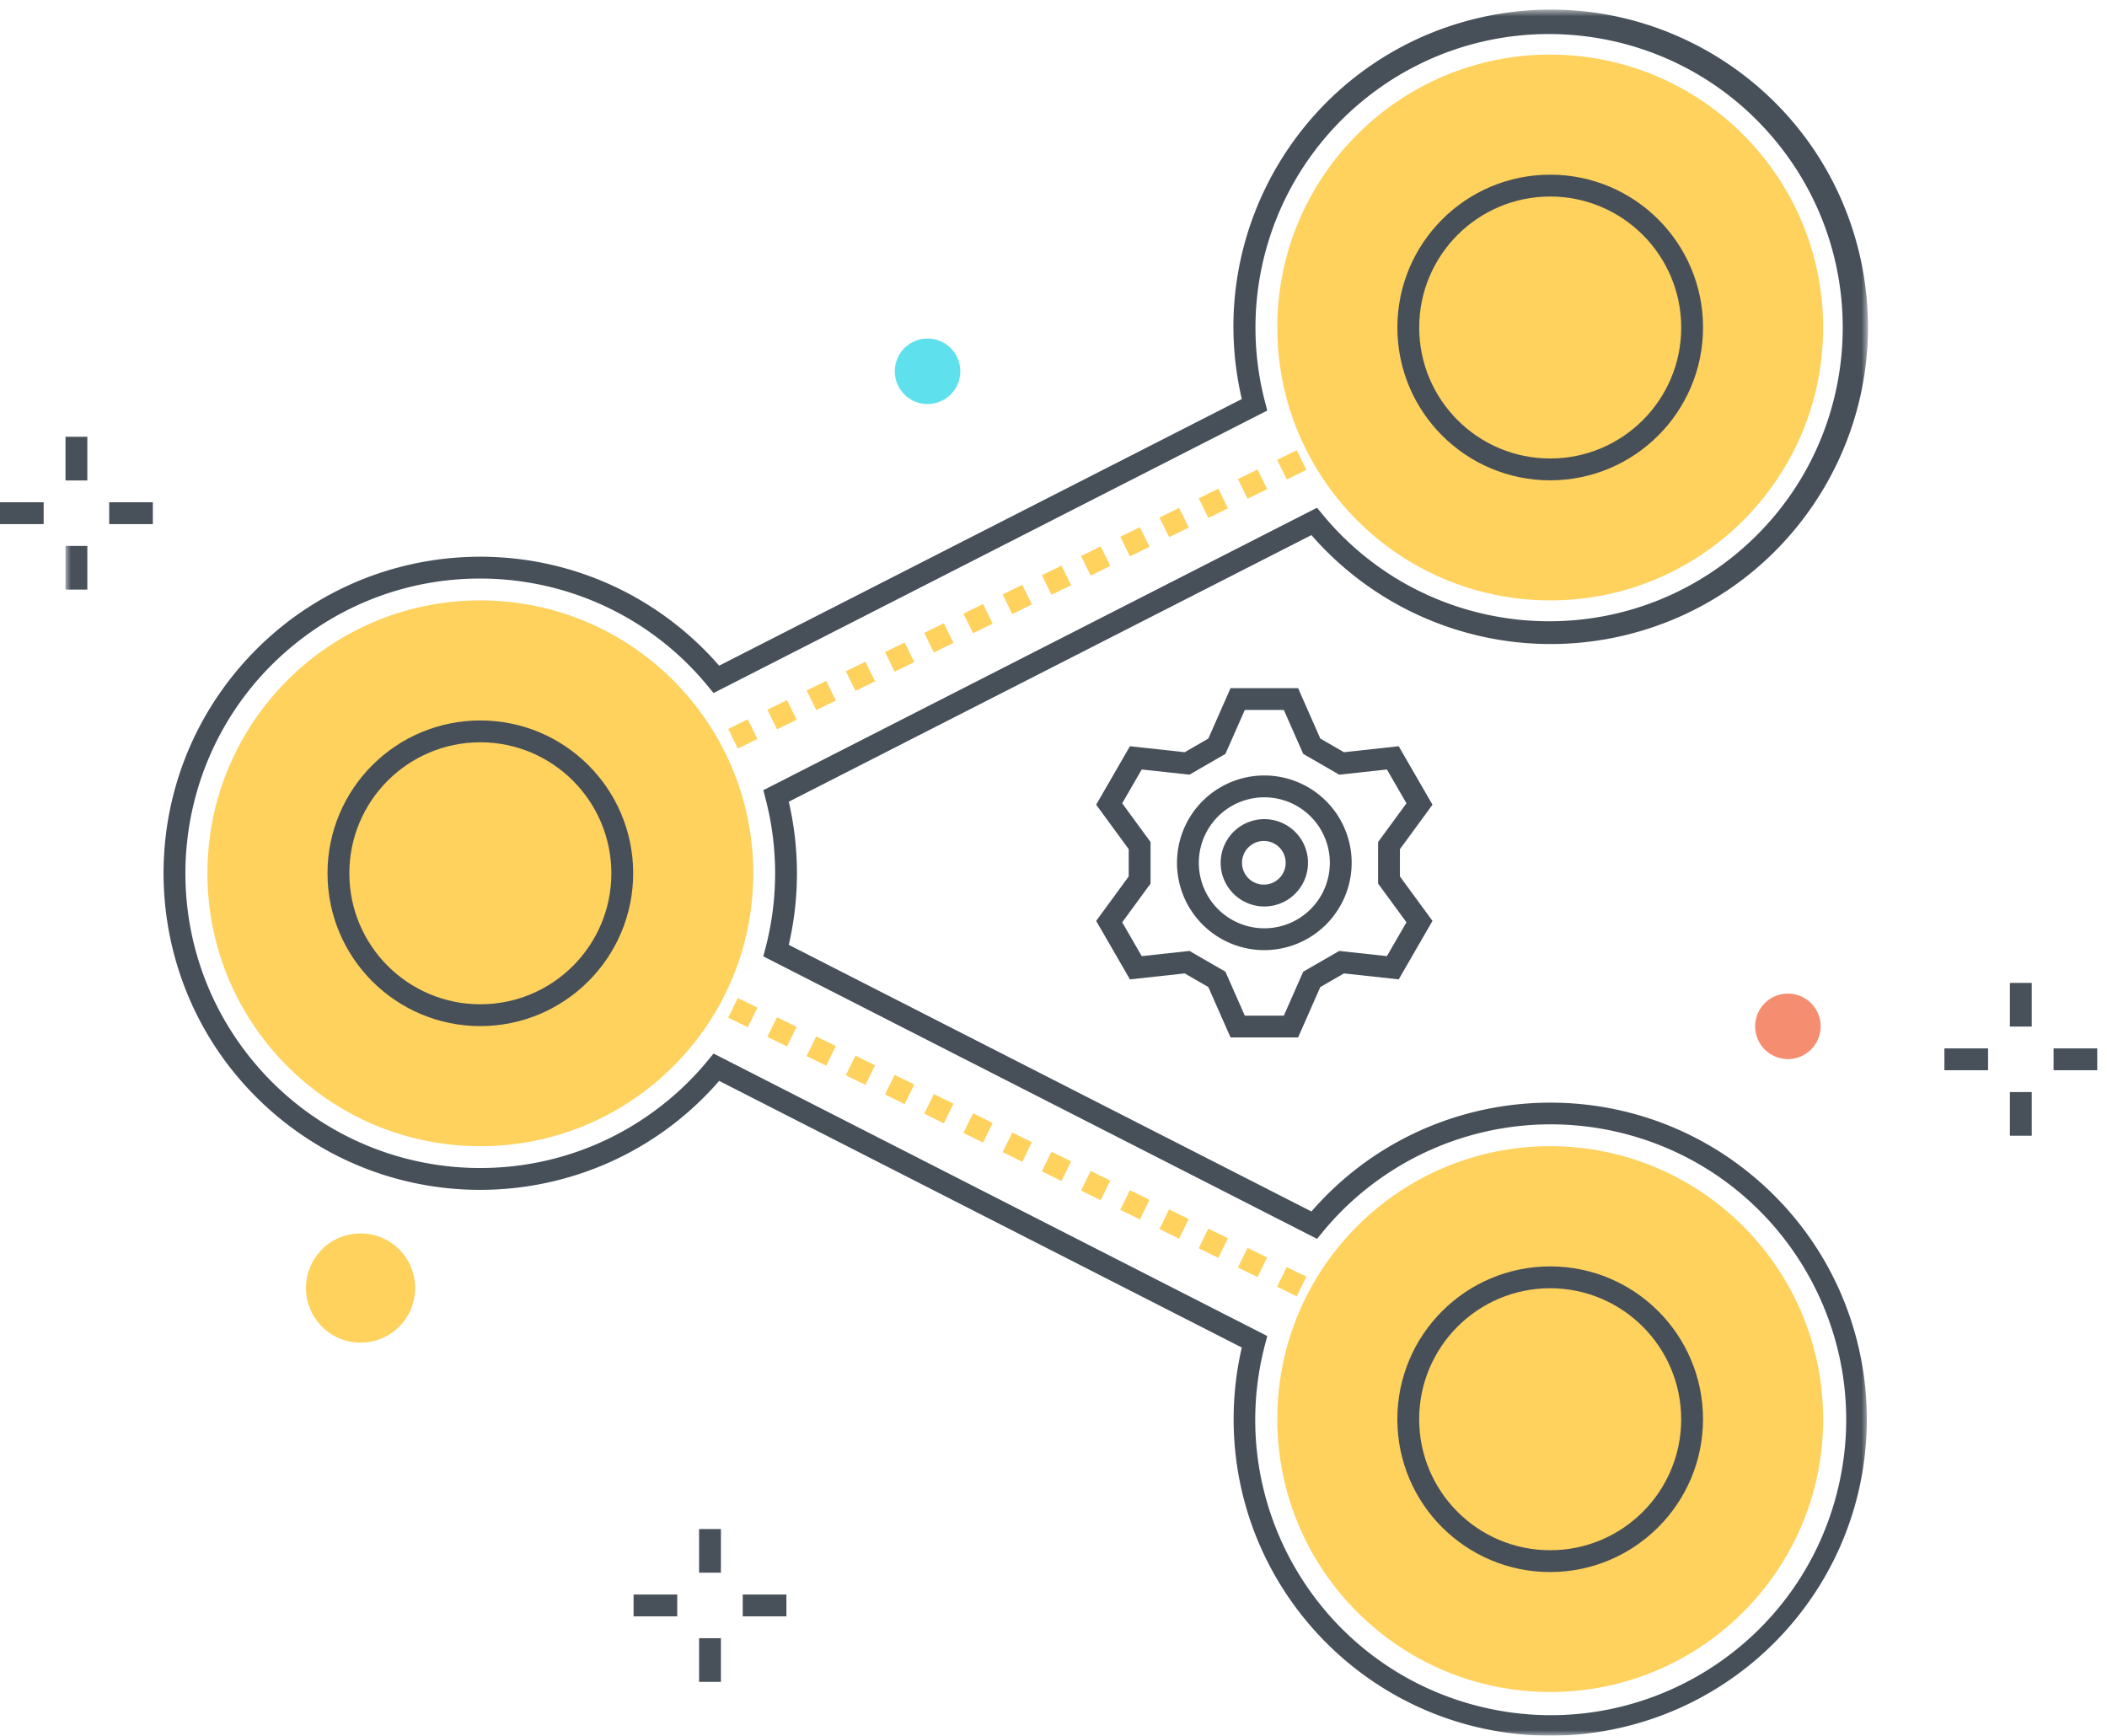 <?xml version="1.0" encoding="utf-8"?><svg xmlns="http://www.w3.org/2000/svg" xmlns:xlink="http://www.w3.org/1999/xlink" width="193" height="159" viewBox="0 0 193 159"><defs><path id="pta" d="M0 .878h165.108V159H0z"/></defs><g fill="none" fill-rule="evenodd"><path fill="#48515A" d="M6 44.012h2v-4H6z"/><g transform="translate(6)"><mask id="ptb" fill="#fff"><use xlink:href="#pta"/></mask><path fill="#48515A" mask="url(#ptb)" d="M0 54.012h2v-4H0z"/><path fill="#475059" d="M59.362 96.513l50.719 25.877-.203.778c-3.806 14.452 4.824 29.253 19.276 33.059 14.452 3.806 29.253-4.824 33.059-19.276 3.806-14.452-4.824-29.253-19.276-33.059a27.061 27.061 0 0 0-27.788 8.975l-.51.621-50.72-25.877.204-.779a27.039 27.039 0 0 0 0-13.665l-.204-.778 50.72-25.876.51.62c9.454 11.458 26.406 13.083 37.864 3.63 11.458-9.453 13.084-26.405 3.63-37.863C147.19 1.441 130.238-.184 118.78 9.269a26.895 26.895 0 0 0-8.902 27.563l.203.778-50.719 25.878-.51-.62c-9.463-11.525-26.476-13.198-38.001-3.736-11.525 9.462-13.197 26.476-3.735 38.001 9.462 11.525 26.475 13.197 38 3.735a26.969 26.969 0 0 0 3.736-3.735l.51-.62zM136 159c-16.019-.003-29.003-12.992-29-29.011 0-2.203.252-4.398.749-6.544L59.875 99.019c-10.504 12.091-28.821 13.378-40.912 2.874C6.872 91.389 5.586 73.072 16.09 60.981c10.504-12.091 28.821-13.377 40.912-2.873a28.965 28.965 0 0 1 2.873 2.873l47.874-24.426c-3.652-15.627 6.055-31.256 21.682-34.908 15.627-3.652 31.256 6.055 34.908 21.682 3.653 15.627-6.055 31.256-21.682 34.908a29.055 29.055 0 0 1-28.531-9.218L66.251 73.445a29.049 29.049 0 0 1 0 13.11l47.875 24.426c10.507-12.084 28.821-13.362 40.905-2.855 12.083 10.507 13.362 28.82 2.855 40.904A28.994 28.994 0 0 1 136 159z" mask="url(#ptb)"/></g><path fill="#FFD15D" d="M44 55c-13.807 0-25 11.193-25 25s11.193 25 25 25 25-11.193 25-25c-.016-13.801-11.199-24.985-25-25m98-50c-13.807 0-25 11.193-25 25s11.193 25 25 25 25-11.193 25-25c-.016-13.801-11.199-24.985-25-25m0 100c-13.807 0-25 11.193-25 25s11.193 25 25 25 25-11.193 25-25c-.016-13.801-11.199-24.985-25-25"/><path fill="#FFD15D" d="M143.008 31.601l-.881-1.796 1.433-.703.88 1.796-1.432.703zm-3.592 1.76l-.881-1.796 1.796-.88.881 1.795-1.796.881zm-3.592 1.761l-.881-1.796 1.796-.881.881 1.796-1.796.881zm-3.592 1.76l-.88-1.796 1.795-.88.881 1.796-1.796.88zm-3.591 1.761l-.881-1.796 1.796-.88.881 1.796-1.796.88zm-3.592 1.76l-.881-1.796 1.796-.88.881 1.796-1.796.88zm-3.592 1.761l-.881-1.796 1.796-.88.881 1.796-1.796.88zm-3.591 1.761l-.881-1.796 1.795-.881.881 1.796-1.795.881zm-3.592 1.76l-.88-1.795 1.795-.881.881 1.796-1.796.88zm-3.591 1.761l-.881-1.796 1.796-.88.881 1.796-1.796.88zm-3.592 1.76l-.881-1.795 1.796-.881.881 1.796-1.796.88zm-3.592 1.761l-.881-1.796 1.796-.88.881 1.796-1.796.88zm-3.592 1.761l-.881-1.796 1.796-.88.881 1.796-1.796.88zm-3.592 1.76l-.88-1.796 1.795-.88.881 1.796-1.796.88zm-3.591 1.761l-.88-1.796 1.796-.88.88 1.796-1.796.88zm-3.592 1.761l-.88-1.796 1.796-.881.88 1.796-1.796.881zm-3.592 1.76l-.88-1.795 1.796-.881.88 1.796-1.796.88zm-3.592 1.761l-.88-1.796 1.796-.88.88 1.796-1.796.88zm-3.591 1.76l-.88-1.795 1.796-.881.88 1.796-1.796.88zm-3.592 1.761l-.88-1.796 1.796-.88.88 1.796-1.796.88zm-3.592 1.761l-.879-1.796 1.795-.88.88 1.796-1.796.88zm-3.592 1.761l-.879-1.796 1.796-.881.879 1.796-1.796.881zm-3.591 1.76l-.88-1.796 1.796-.88.88 1.796-1.796.88zm-3.592 1.761l-.879-1.796 1.795-.881.88 1.796-1.796.881zm-3.591 1.76l-.88-1.796 1.796-.88.88 1.796-1.796.88zm-3.592 1.761l-.88-1.796 1.796-.88.88 1.796-1.796.88zm-3.592 1.76l-.879-1.796 1.795-.879.88 1.795-1.796.88zm-3.591 1.761l-.88-1.796 1.796-.88.88 1.796-1.796.88zm-3.592 1.761l-.88-1.796 1.796-.88.88 1.795-1.796.881z"/><path fill="#FFD15D" d="M43.356 81.778l-1.796-.88.88-1.796 1.796.88-.88 1.796zm3.592 1.761l-1.796-.88.88-1.796 1.796.88-.88 1.796zm3.591 1.76l-1.795-.88.879-1.796 1.796.88-.88 1.796zm3.592 1.761l-1.796-.881.88-1.795 1.796.88-.88 1.796zm3.592 1.761l-1.796-.881.88-1.796 1.796.881-.88 1.796zm3.591 1.76l-1.795-.88.879-1.796 1.796.881-.88 1.795zm3.592 1.761l-1.796-.88.88-1.796 1.796.88-.88 1.796zm3.592 1.76l-1.796-.88.879-1.796 1.796.881-.879 1.795zm3.591 1.761l-1.795-.88.879-1.796 1.796.88-.88 1.796zm3.592 1.761l-1.796-.88.88-1.796 1.796.88-.88 1.796zm3.592 1.761l-1.796-.881.88-1.796 1.796.881-.88 1.796zm3.591 1.76l-1.796-.881.88-1.795 1.796.88-.88 1.796zm3.592 1.761l-1.796-.881.88-1.796 1.796.881-.88 1.796zm3.592 1.76l-1.796-.88.88-1.796 1.796.88-.88 1.796zm3.592 1.761l-1.796-.88.88-1.796 1.796.88-.88 1.796zm3.59 1.76l-1.795-.88.88-1.795 1.796.879-.881 1.796zm3.592 1.761l-1.796-.88.881-1.796 1.796.88-.881 1.796zm3.592 1.761l-1.796-.881.881-1.795 1.796.88-.881 1.796zm3.592 1.761l-1.796-.881.881-1.796 1.796.881-.881 1.796zm3.592 1.76l-1.796-.88.881-1.796 1.796.88-.881 1.796zm3.591 1.761l-1.795-.881.88-1.796 1.796.881-.881 1.796zm3.591 1.76l-1.795-.88.881-1.796 1.795.88-.881 1.796zm3.592 1.761l-1.796-.88.881-1.796 1.796.88-.881 1.796zm3.592 1.76l-1.796-.88.881-1.795 1.796.879-.881 1.796zm3.592 1.761l-1.796-.88.881-1.796 1.796.88-.881 1.796zm3.591 1.761l-1.795-.881.88-1.795 1.796.88-.881 1.796zm3.592 1.761l-1.796-.881.881-1.796 1.796.881-.881 1.796zm3.592 1.76l-1.796-.88.881-1.796 1.796.88-.881 1.796zm3.229 1.583l-1.433-.703.881-1.796 1.432.703-.88 1.796z"/><path fill="#475059" d="M114.022 93.04h3.578l1.774-4.024 3.296-1.902 4.371.476 1.789-3.099-2.598-3.548v-3.806l2.598-3.547-1.789-3.099-4.371.475-3.296-1.903-1.774-4.023h-3.578l-1.774 4.023-3.295 1.903-4.372-.475-1.788 3.099 2.597 3.548v3.805l-2.597 3.548 1.788 3.099 4.372-.476 3.295 1.902 1.774 4.024zm4.882 2h-6.186l-2.036-4.618-2.162-1.249-5.019.546-3.093-5.357 2.982-4.073v-2.498l-2.982-4.072 3.093-5.357 5.019.546 2.162-1.25 2.036-4.618h6.186l2.036 4.618 2.164 1.25 5.017-.546 3.094 5.357-2.983 4.072v2.498l2.983 4.073-3.094 5.357-5.017-.546-2.164 1.249-2.036 4.618z"/><path fill="#475059" d="M115.812 77.04a2 2 0 1 0-.001 3.999 2 2 0 0 0 .001-3.999zm0 6a4 4 0 1 1 0-8 4 4 0 0 1 0 8z"/><path fill="#475059" d="M115.812 73.04a6 6 0 1 0 0 12 6 6 0 0 0 0-12zm0 14a8 8 0 0 1-8-8 8 8 0 1 1 16 0 8.01 8.01 0 0 1-8 8z"/><path fill="#48515A" d="M10 48.012h4v-2h-4zM0 48.012h4v-2H0zM184.106 94.042h2v-4h-2zM184.106 104.042h2v-4h-2zM188.106 98.042h4v-2h-4zM178.106 98.042h4v-2h-4zM64.035 144.072h2v-4h-2zM64.035 154.072h2v-4h-2zM68.035 148.072h4v-2h-4zM58.035 148.072h4v-2h-4z"/><path fill="#FFD15D" d="M33.029 112.994a5 5 0 1 1-.001 10.001 5 5 0 0 1 .001-10.001"/><path fill="#5FE0ED" d="M84.964 31.013a3 3 0 1 1 0 6 3 3 0 0 1 0-6"/><path fill="#F58E70" d="M163.771 92.022a2 2 0 1 1 0 4 2 2 0 0 1 0-4"/><path fill="#F58E70" d="M163.771 93.021a1 1 0 1 0 0 2 1 1 0 0 0 0-2zm0 4a3 3 0 1 1 0-6 3 3 0 0 1 0 6z"/><path fill="#475059" d="M44 68c-6.627 0-12 5.372-12 12 0 6.627 5.373 12 12 12s12-5.373 12-12c-.008-6.624-5.376-11.993-12-12zm0 26c-7.732 0-14-6.268-14-14s6.268-14 14-14 14 6.268 14 14c-.009 7.728-6.272 13.991-14 14zm97.999-75.998c-6.627 0-12 5.373-12 12 0 6.628 5.373 12 12 12s12-5.372 12-12c-.007-6.624-5.376-11.992-12-12zm0 26c-7.732 0-14-6.268-14-14s6.268-14 14-14 14 6.268 14 14c-.009 7.729-6.272 13.992-14 14zm-.003 74.011c-6.627 0-12 5.373-12 12s5.373 12 12 12c6.628 0 12-5.373 12-12-.007-6.624-5.376-11.993-12-12zm0 26c-7.732 0-14-6.268-14-14s6.268-14 14-14 14 6.268 14 14c-.009 7.728-6.272 13.991-14 14z"/></g></svg>